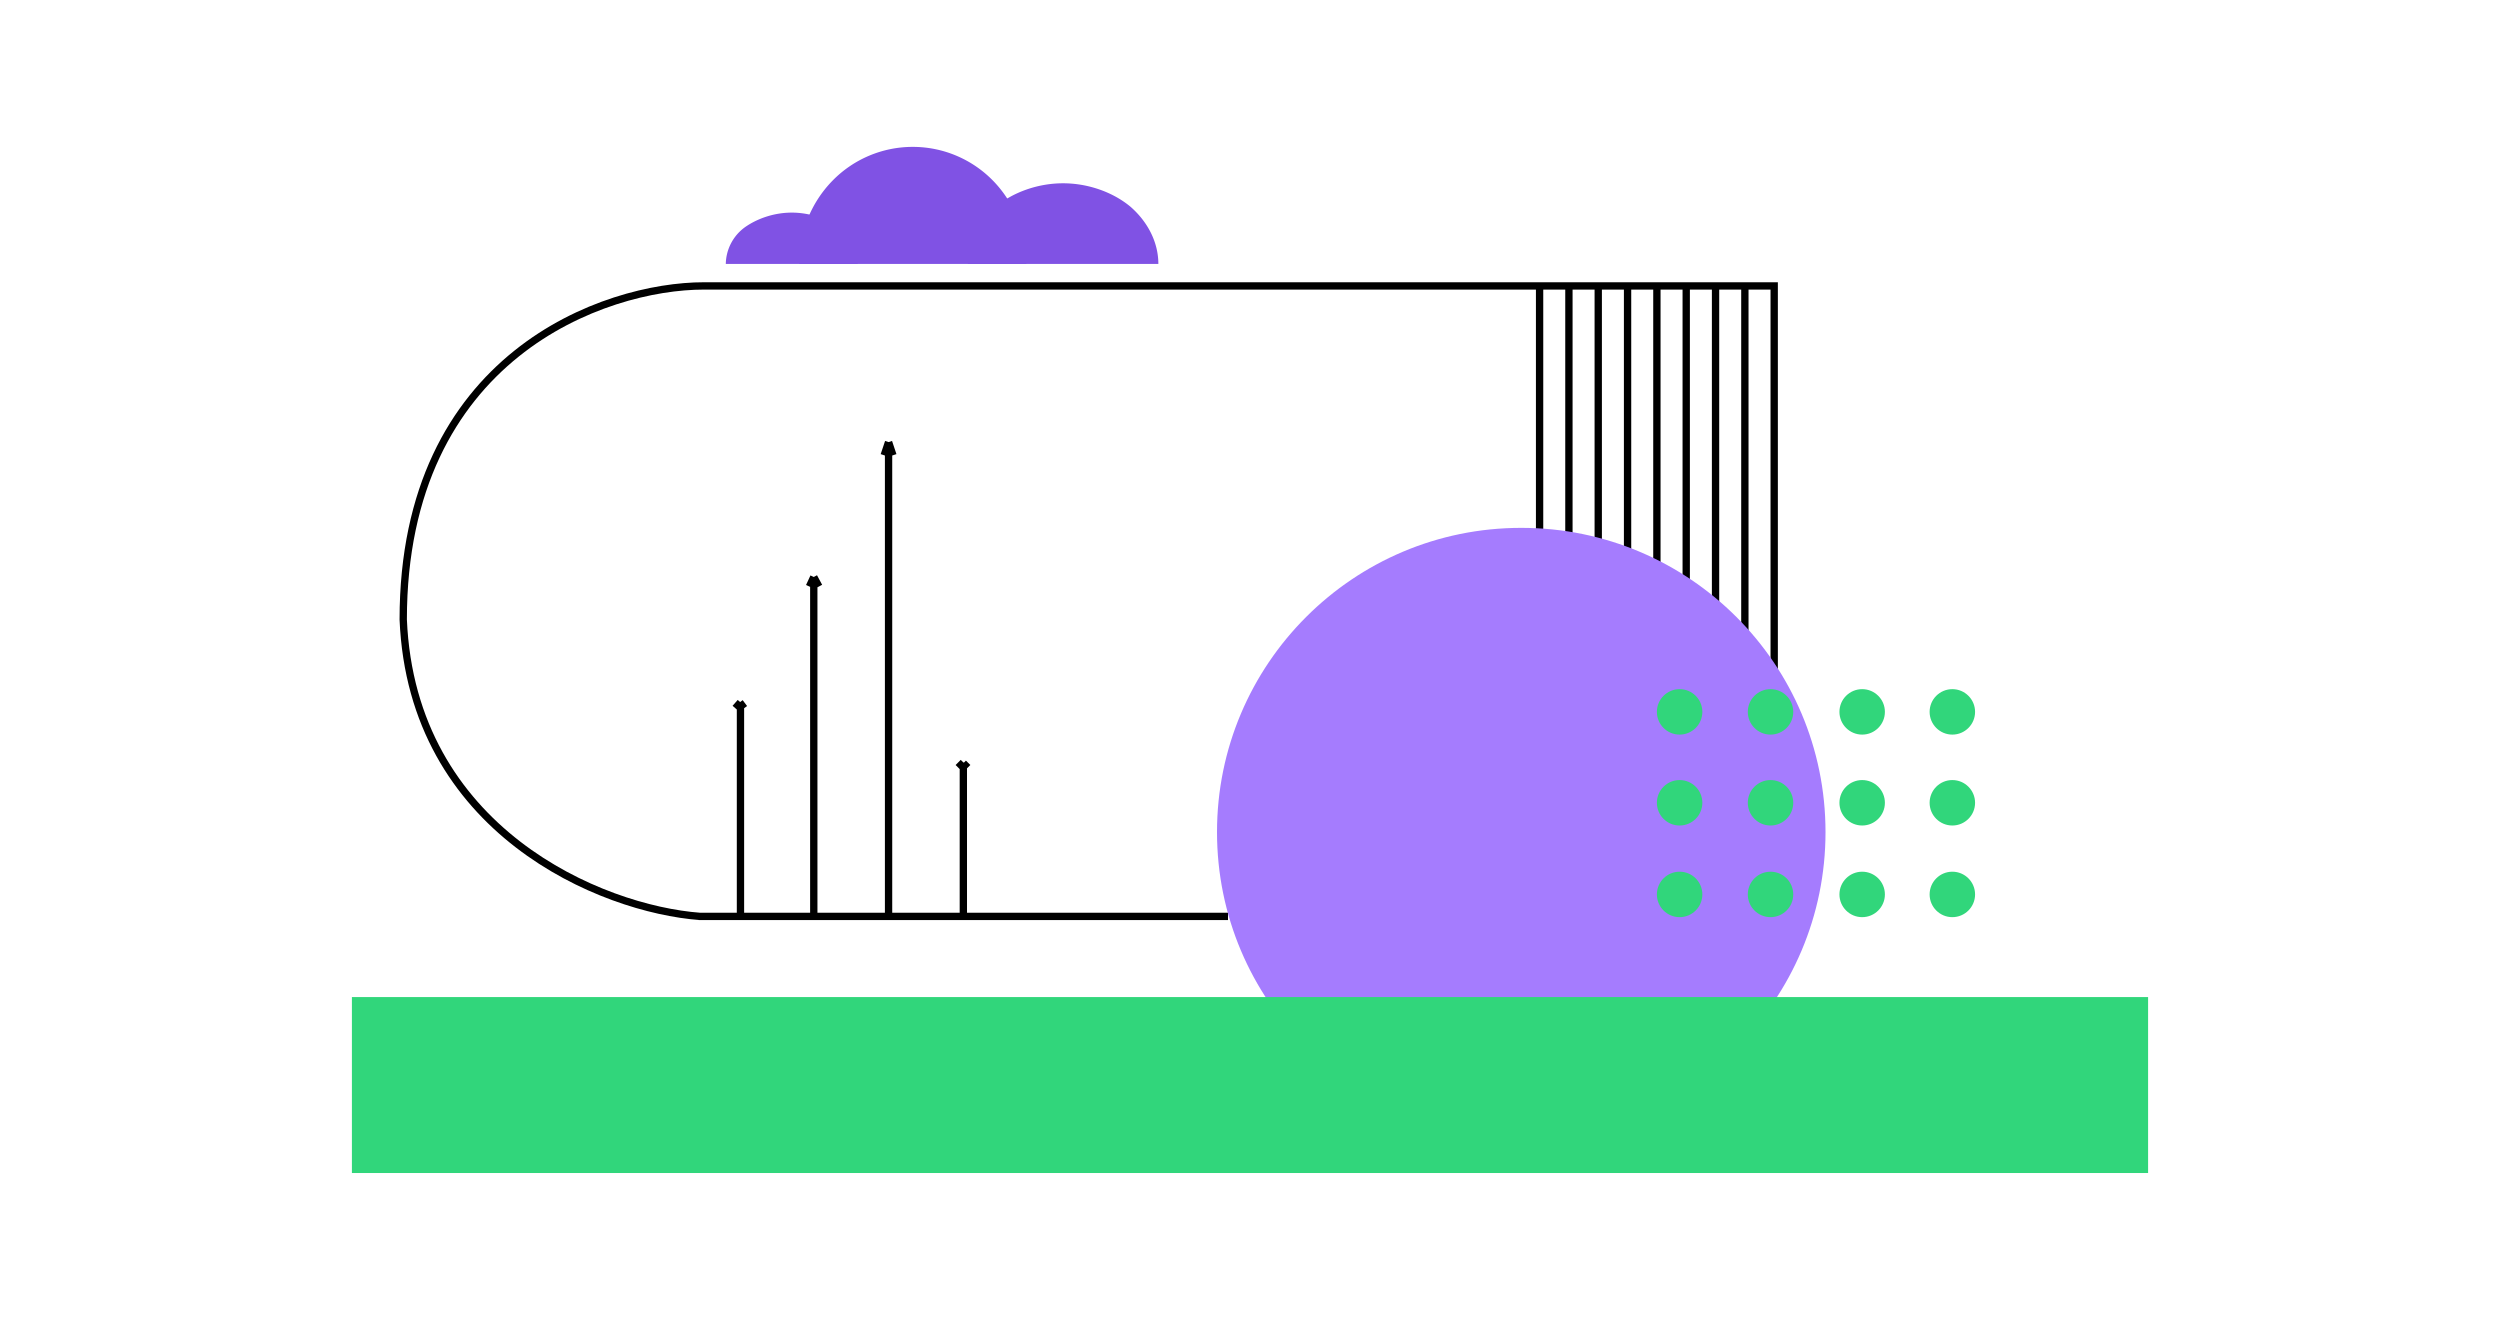 <svg width="341" height="181" fill="none" xmlns="http://www.w3.org/2000/svg"><path d="M214 39v96.5M218 39v96.5M222 39v96.5M226 39v96.5M230 39v96.5M234 39v96.5M238 39v96.5M242 39v96.5M210 39v96.5M95.5 125C82 124 56.2 113.3 55 84.5 55 48.5 82.5 39 96 39h146.5M95.3 125h72.2" stroke="#000"/><path d="M140 36c0-4.2-1.6-8.3-4.5-11.3a15.3 15.3 0 00-22 0c-2.9 3-4.5 7-4.5 11.3h31z" fill="#8052E4"/><path d="M158 36c0-2.9-1.4-5.7-3.8-7.8-2.4-2-5.8-3.2-9.2-3.2-3.4 0-6.8 1.2-9.2 3.2-2.4 2.1-3.8 5-3.8 7.8h26zM117 36c0-1.8-1-3.6-2.6-5-1.7-1.2-4-2-6.4-2-2.4 0-4.7.8-6.4 2a6.3 6.3 0 00-2.6 5h18z" fill="#8052E4"/><circle cx="207.5" cy="113.5" r="41.5" fill="#A57CFE"/><path fill="#31D67B" d="M48 136h245v24H48z"/><circle r="3.1" transform="matrix(-1 0 0 1 266.3 97.1)" fill="#31D67B"/><circle r="3.1" transform="matrix(-1 0 0 1 254 97.1)" fill="#31D67B"/><circle r="3.1" transform="matrix(-1 0 0 1 241.5 97.1)" fill="#31D67B"/><circle r="3.1" transform="matrix(-1 0 0 1 229.1 97.1)" fill="#31D67B"/><circle r="3.1" transform="matrix(-1 0 0 1 266.3 109.5)" fill="#31D67B"/><circle r="3.1" transform="matrix(-1 0 0 1 254 109.5)" fill="#31D67B"/><circle r="3.1" transform="matrix(-1 0 0 1 241.5 109.5)" fill="#31D67B"/><circle r="3.1" transform="matrix(-1 0 0 1 229.1 109.5)" fill="#31D67B"/><circle r="3.1" transform="matrix(-1 0 0 1 229.1 122)" fill="#31D67B"/><circle r="3.1" transform="matrix(-1 0 0 1 241.5 122)" fill="#31D67B"/><circle r="3.1" transform="matrix(-1 0 0 1 254 122)" fill="#31D67B"/><circle r="3.1" transform="matrix(-1 0 0 1 266.3 122)" fill="#31D67B"/><path d="M111 125V78.7m0 0l-.6 1.3m.6-1.3l.7 1.3M121.2 125V60.3m0 0l-.6 1.8m.6-1.8l.6 1.8M101 125V95.8m0 0l-.7.8m.6-.8l.6.8M131.4 125v-21m0 0l-.7.7m.7-.6l.6.6" stroke="#000"/></svg>